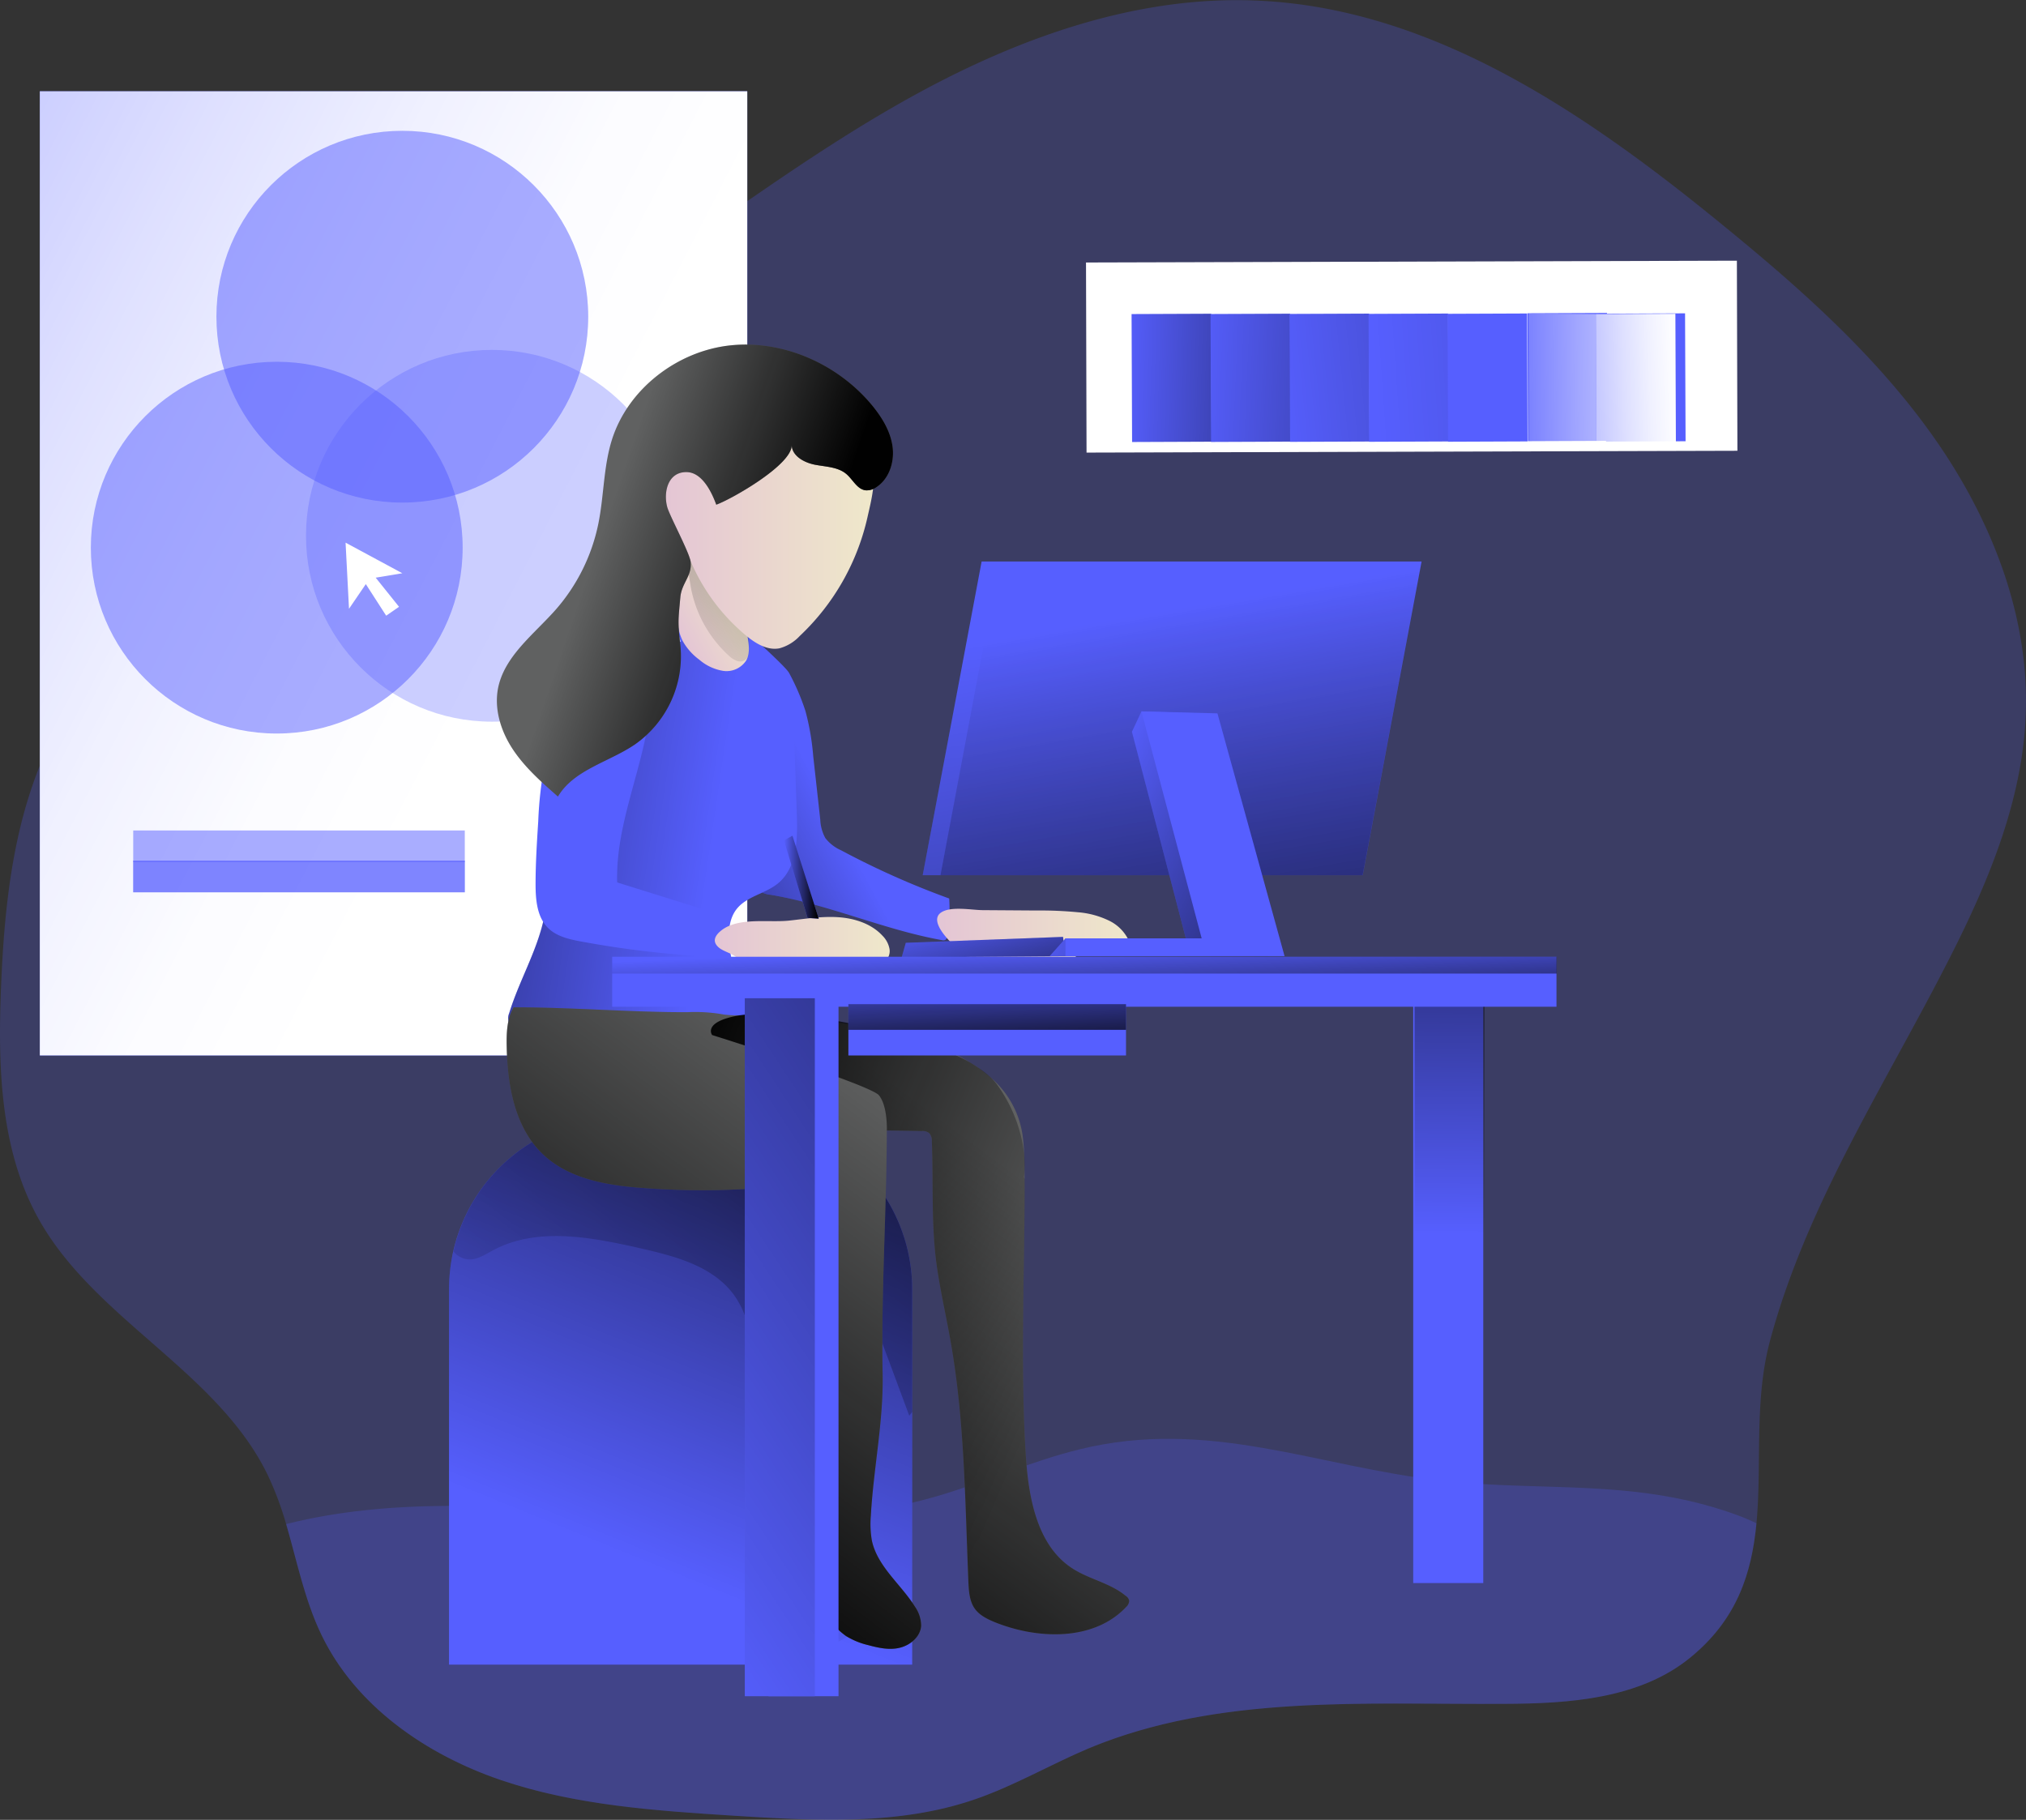 <svg id="Layer_1" data-name="Layer 1" xmlns="http://www.w3.org/2000/svg" xmlns:xlink="http://www.w3.org/1999/xlink" viewBox="0 0 548.4 492.64"><rect x="0" y="0" width="548.4" height="492.64" fill="#333333" stroke="none"/><defs><linearGradient id="linear-gradient" x1="392.53" y1="334.16" x2="394.32" y2="169.39" gradientUnits="userSpaceOnUse"><stop offset="0" stop-color="#010101" stop-opacity="0"/><stop offset="0.95" stop-color="#010101"/></linearGradient><linearGradient id="linear-gradient-2" x1="-211.48" y1="-8.75" x2="472.35" y2="343.85" gradientUnits="userSpaceOnUse"><stop offset="0" stop-color="#fff" stop-opacity="0"/><stop offset="0.07" stop-color="#fff" stop-opacity="0.22"/><stop offset="0.16" stop-color="#fff" stop-opacity="0.45"/><stop offset="0.25" stop-color="#fff" stop-opacity="0.65"/><stop offset="0.33" stop-color="#fff" stop-opacity="0.8"/><stop offset="0.4" stop-color="#fff" stop-opacity="0.91"/><stop offset="0.46" stop-color="#fff" stop-opacity="0.98"/><stop offset="0.51" stop-color="#fff"/></linearGradient><linearGradient id="linear-gradient-3" x1="179.76" y1="425.15" x2="265.95" y2="212.89" xlink:href="#linear-gradient"/><linearGradient id="linear-gradient-4" x1="163.16" y1="415.37" x2="393.96" y2="113.35" xlink:href="#linear-gradient"/><linearGradient id="linear-gradient-5" x1="231.88" y1="221.07" x2="142.66" y2="268.08" xlink:href="#linear-gradient"/><linearGradient id="linear-gradient-6" x1="199.57" y1="233.58" x2="40.36" y2="210.07" xlink:href="#linear-gradient"/><linearGradient id="linear-gradient-7" x1="244.1" y1="131.12" x2="263.72" y2="131.12" gradientTransform="translate(-86.94 171.4) rotate(-27.97)" gradientUnits="userSpaceOnUse"><stop offset="0" stop-color="#e4c5d5"/><stop offset="0.42" stop-color="#e9d3cf"/><stop offset="1" stop-color="#efe8ca"/></linearGradient><linearGradient id="linear-gradient-8" x1="187.73" y1="186" x2="281.75" y2="53.5" xlink:href="#linear-gradient"/><linearGradient id="linear-gradient-9" x1="200.34" y1="257.67" x2="247.66" y2="257.67" gradientTransform="matrix(1, 0, 0, 1, 0, 0)" xlink:href="#linear-gradient-7"/><linearGradient id="linear-gradient-10" x1="260.51" y1="257.01" x2="312.88" y2="257.01" gradientTransform="matrix(1, 0, 0, 1, 0, 0)" xlink:href="#linear-gradient-7"/><linearGradient id="linear-gradient-11" x1="263.04" y1="244.89" x2="274.44" y2="290.83" xlink:href="#linear-gradient"/><linearGradient id="linear-gradient-12" x1="312.32" y1="165.42" x2="360.05" y2="445.39" xlink:href="#linear-gradient"/><linearGradient id="linear-gradient-13" x1="314.77" y1="165.66" x2="362.11" y2="443.38" xlink:href="#linear-gradient"/><linearGradient id="linear-gradient-14" x1="292.9" y1="220.45" x2="390.19" y2="265.92" xlink:href="#linear-gradient"/><linearGradient id="linear-gradient-15" x1="265.11" y1="306.88" x2="170.02" y2="435.1" xlink:href="#linear-gradient"/><linearGradient id="linear-gradient-16" x1="292.54" y1="373.72" x2="167" y2="319.76" xlink:href="#linear-gradient"/><linearGradient id="linear-gradient-17" x1="293.31" y1="255.42" x2="294.51" y2="286.1" xlink:href="#linear-gradient"/><linearGradient id="linear-gradient-18" x1="266.37" y1="257.3" x2="267.97" y2="291.49" xlink:href="#linear-gradient"/><linearGradient id="linear-gradient-19" x1="185.98" y1="145.32" x2="243.33" y2="145.32" gradientTransform="matrix(1, 0, 0, 1, 0, 0)" xlink:href="#linear-gradient-7"/><linearGradient id="linear-gradient-20" x1="168.3" y1="150.15" x2="226.71" y2="170.09" xlink:href="#linear-gradient"/><linearGradient id="linear-gradient-21" x1="235.34" y1="153.05" x2="312.28" y2="94.91" gradientTransform="translate(222.96 -162.91) rotate(38.84)" xlink:href="#linear-gradient"/><linearGradient id="linear-gradient-22" x1="250.45" y1="140.58" x2="360.79" y2="59.93" gradientTransform="translate(222.96 -162.99) rotate(38.84)" xlink:href="#linear-gradient"/><linearGradient id="linear-gradient-23" x1="268.41" y1="129.1" x2="430.94" y2="-30.21" gradientTransform="translate(222.96 -163.08) rotate(38.84)" xlink:href="#linear-gradient"/><linearGradient id="linear-gradient-24" x1="289.62" y1="110.91" x2="532.55" y2="-112.23" gradientTransform="translate(222.96 -163.16) rotate(38.84)" gradientUnits="userSpaceOnUse"><stop offset="0" stop-color="#010101" stop-opacity="0"/><stop offset="0.36" stop-color="#010101" stop-opacity="0.36"/><stop offset="0.95" stop-color="#010101"/></linearGradient><linearGradient id="linear-gradient-25" x1="313.43" y1="91.43" x2="431.59" y2="-5.3" gradientTransform="translate(215.04 -164.51) rotate(38.6)" xlink:href="#linear-gradient-2"/><linearGradient id="linear-gradient-26" x1="316.79" y1="90.28" x2="392.99" y2="24.48" gradientTransform="translate(222.96 -163.41) rotate(38.84)" xlink:href="#linear-gradient-2"/><linearGradient id="linear-gradient-27" x1="155.28" y1="401.47" x2="434.16" y2="217.69" xlink:href="#linear-gradient"/><linearGradient id="linear-gradient-28" x1="212.19" y1="237.46" x2="221.62" y2="237.46" xlink:href="#linear-gradient"/></defs><title>Designer 3</title><path d="M555.18,195.07c-.75,22.8-9.63,44.51-19.88,64.85C518,294.3,496.1,327.28,486,364.78c-4.44,16.35-2.2,33.62-3.72,49.59-1.29,13.51-5.23,26.11-18.1,36.51-13.62,11-32.48,12.3-50,12.37-38,.23-77.45-2.58-112.52,12-10.39,4.37-20.18,10.14-30.85,13.82-20.72,7.17-43.34,5.84-65.23,4.47-21.33-1.36-43-2.8-63.19-9.67s-39.24-20-48.53-39.28c-4.56-9.45-6.61-19.88-9.57-30a87.27,87.27,0,0,0-5-13.32c-13.58-28-46.67-42-61.89-69.1C6.86,313.43,6.25,290.81,7.12,269.3c.91-22.66,3.38-45.81,13.25-66.23,10.21-21.13,27.7-37.87,46.22-52.33,33.74-26.37,71.76-46.56,107.43-70.16,27.06-17.92,52.83-37.84,81.33-53.36s60.34-26.68,92.71-25c47.13,2.35,88.65,30.89,125.15,60.76,20.84,17,41.22,35.06,56.78,57S556.13,168.2,555.18,195.07Z" transform="translate(-6.84 -2.01)" fill="#565fff" opacity="0.24" style="isolation:isolate"/><path d="M482.28,414.37c-1.29,13.51-5.23,26.11-18.1,36.51-13.62,11-32.48,12.3-50,12.37-38,.23-77.45-2.58-112.52,12-10.39,4.37-20.18,10.14-30.85,13.82-20.72,7.17-43.34,5.84-65.23,4.47-21.33-1.36-43-2.8-63.19-9.67s-39.24-20-48.53-39.28c-4.56-9.45-6.61-19.88-9.57-30,56.74-14.31,118.93,8.69,175.52-7.36,13.28-3.8,25.92-9.64,39.35-12.9,34.91-8.54,63.91,4.66,97.83,8.5,28.27,3.15,53.36-.84,81.33,9.79C479.63,413.16,481,413.73,482.28,414.37Z" transform="translate(-6.84 -2.01)" fill="#565fff" opacity="0.24" style="isolation:isolate"/><rect x="382.53" y="270.23" width="18.96" height="158.31" fill="#565fff"/><rect x="382.88" y="270.23" width="18.96" height="158.31" fill="url(#linear-gradient)"/><rect x="10.78" y="24.71" width="191.49" height="261" fill="#565fff"/><rect x="10.78" y="24.71" width="191.49" height="261" fill="url(#linear-gradient-2)"/><circle cx="133.15" cy="145.04" r="50.32" fill="#565fff" opacity="0.3" style="isolation:isolate"/><path d="M168.13,302.46h32.19A46.59,46.59,0,0,1,246.91,349V450.62a0,0,0,0,1,0,0H121.54a0,0,0,0,1,0,0V349A46.59,46.59,0,0,1,168.13,302.46Z" fill="#565fff"/><path d="M253.75,351.08V452.63H128.37V351.08a43.71,43.71,0,0,1,1.18-10.29A46.53,46.53,0,0,1,175,304.47h32.18A46.59,46.59,0,0,1,253.75,351.08Z" transform="translate(-6.84 -2.01)" fill="url(#linear-gradient-3)"/><path d="M253.75,351.08v33.16c-.26.34-.53.69-.79,1q-6.6-17.76-13.21-35.6c-6.6,12.38-8.08,26.91-7.13,40.88s4.13,27.7,6.41,41.51c.53,3.19,1,6.57-.26,9.56-2.59,6.15-11.54,7.37-17.12,3.72s-8.27-10.36-9.68-16.88c-4-18.71.19-38.14-1-57.23-.46-6.68-1.67-13.62-5.73-19-5.81-7.62-15.94-10.2-25.31-12.33-13.29-3-27.93-5.81-39.85.72-1.9,1-3.83,2.32-6,2.35a5.8,5.8,0,0,1-4.51-2.16A46.53,46.53,0,0,1,175,304.47h32.18A46.59,46.59,0,0,1,253.75,351.08Z" transform="translate(-6.84 -2.01)" fill="url(#linear-gradient-4)"/><path d="M177.82,172.05c-1.77,5.31-1.19,11.08-.58,16.65.11,1,.5,2.35,1.54,2.41a2.15,2.15,0,0,0,1.15-.39,16,16,0,0,0,3.95-3.37,6.68,6.68,0,0,1,2.15-2c2.07-.93,4.24.88,6.29,1.87a9.19,9.19,0,0,0,5.54.76c.49-.09,1.07-.3,1.18-.79a1.24,1.24,0,0,0-.11-.73c-1.06-2.78-3.76-4.56-5.51-7a16.37,16.37,0,0,1-2.71-8.11c-.23-2.24.76-6.24-1.18-7.86C185,159.69,178.94,168.69,177.82,172.05Z" transform="translate(-6.84 -2.01)" fill="none" stroke="#565fff" stroke-miterlimit="10" stroke-width="0.95"/><path d="M206.3,170.55c1.5,1.46,13.19,11.78,14.14,13.65a61.48,61.48,0,0,1,4.42,10.29,67.5,67.5,0,0,1,2.1,12.17l1.91,17.22a11.29,11.29,0,0,0,1.37,5,11,11,0,0,0,4.25,3.3,223.47,223.47,0,0,0,29.28,13.06,41.83,41.83,0,0,1-.59,10.3,1.28,1.28,0,0,1-.44.9,1.31,1.31,0,0,1-.92.07c-15.8-2.83-30.68-9.67-46.51-12.29a5.46,5.46,0,0,1-2.57-.86,5.33,5.33,0,0,1-1.44-2.28c-1.27-3.07-2.55-6.15-3.56-9.32-1.46-4.57-2.37-9.3-3.75-13.89-.82-2.75-1.82-5.47-2.37-8.29-.84-4.32-.62-8.76-.39-13.15a37.23,37.23,0,0,1,1.07-8.3C203.92,182.5,200.08,164.5,206.3,170.55Z" transform="translate(-6.84 -2.01)" fill="#565fff"/><path d="M215.91,185.51c1.5,1.46,3.58-3.18,4.53-1.31a61.48,61.48,0,0,1,4.42,10.29,67.5,67.5,0,0,1,2.1,12.17l1.91,17.22a11.29,11.29,0,0,0,1.37,5,11,11,0,0,0,4.25,3.3,223.47,223.47,0,0,0,29.28,13.06,41.83,41.83,0,0,1-.59,10.3,1.28,1.28,0,0,1-.44.9,1.31,1.31,0,0,1-.92.07c-15.8-2.83-30.68-9.67-46.51-12.29a5.46,5.46,0,0,1-2.57-.86,5.33,5.33,0,0,1-1.44-2.28c-1.27-3.07-2.55-6.15-3.56-9.32-1.46-4.57-2.37-9.3-3.75-13.89-.82-2.75-1.82-5.47-2.37-8.29-.84-4.32-.62-8.76-.39-13.15a37.23,37.23,0,0,1,1.07-8.3C203.92,182.5,209.7,179.46,215.91,185.51Z" transform="translate(-6.84 -2.01)" fill="url(#linear-gradient-5)"/><path d="M221.68,197.88l.86,24.91c.22,6.61,0,14.21-5.19,18.42-3.4,2.74-8.37,3.44-11.08,6.84-1.76,2.2-2.21,5.15-2.13,7.95.16,5.62,2.19,11,4.3,16.25a8.77,8.77,0,0,1,.95,4.28c-.32,2.78-3.09,4.57-5.66,5.78a63.07,63.07,0,0,1-38.93,4.53A64.92,64.92,0,0,1,146.12,280a3.36,3.36,0,0,1-1.56-1.36,3.3,3.3,0,0,1,.1-2.33c2.66-8.71,7.49-16.73,9.4-25.63,1.85-8.64.84-17.59,1.23-26.4a83.18,83.18,0,0,1,5.37-25.92c1.89-5,4.34-9.87,8.18-13.6,6.56-6.39,16.22-8.53,25.42-9.45a23.14,23.14,0,0,1,7.29.12c3.17.7,5.77,2.57,8.61,4,2.29,1.16,5.52,1.47,7.6,2.73C222.32,184.93,221.52,193.16,221.68,197.88Z" transform="translate(-6.84 -2.01)" fill="#565fff"/><path d="M221.68,197.88l.86,24.91c.22,6.61,0,14.21-5.19,18.42-3.4,2.74-8.37,3.44-11.08,6.84-1.76,2.2-2.21,5.15-2.13,7.95.16,5.62,2.19,11,4.3,16.25a8.77,8.77,0,0,1,.95,4.28c-.32,2.78-3.09,4.57-5.66,5.78a63.07,63.07,0,0,1-38.93,4.53A64.92,64.92,0,0,1,146.12,280a3.36,3.36,0,0,1-1.56-1.36,3.3,3.3,0,0,1,.1-2.33c2.66-8.71,7.49-16.73,9.4-25.63,1.85-8.64.84-17.59,1.23-26.4a83.18,83.18,0,0,1,5.37-25.92c1.89-5,4.34-9.87,8.18-13.6,6.56-6.39,16.22-8.53,25.42-9.45a23.14,23.14,0,0,1,7.29.12c3.17.7,5.77,2.57,8.61,4,2.29,1.16,5.52,1.47,7.6,2.73C222.32,184.93,221.52,193.16,221.68,197.88Z" transform="translate(-6.84 -2.01)" fill="url(#linear-gradient-6)"/><path d="M192,152.87a78.07,78.07,0,0,0-1.77,12.07c-.26,3.78-.2,7.78,1.68,11.07a16,16,0,0,0,4.19,4.56,13.09,13.09,0,0,0,6.49,3.05,6.34,6.34,0,0,0,6.24-2.83c1.05-1.91.73-4.24.37-6.38l-1.06-6.49A19.84,19.84,0,0,0,206,160.8c-2.37-3.94-7.07-5.73-11.46-7.08" transform="translate(-6.84 -2.01)" fill="url(#linear-gradient-7)"/><path d="M204.05,179.44a6.27,6.27,0,0,0,2.38,1.51,2.41,2.41,0,0,0,2.58-.7,3.67,3.67,0,0,0,.51-2c.11-2.31.2-4.62.25-6.94a19.63,19.63,0,0,0-.42-5.52c-.75-2.85-2.66-5.24-4.62-7.44s-5.54-6.33-8.91-6.2c-3.7.14-2.51,5.55-2.14,7.92A33.13,33.13,0,0,0,204.05,179.44Z" transform="translate(-6.84 -2.01)" fill="url(#linear-gradient-8)"/><path d="M161.94,183.58c-1.77,3.7-2.7,7.74-3.84,11.69-1.24,4.27-2.73,8.46-3.69,12.8a107.08,107.08,0,0,0-1.88,16.29c-.36,5.65-.72,11.3-.72,17,0,4.23.38,8.89,3.39,11.87,2.33,2.3,5.74,3.06,9,3.66A265.65,265.65,0,0,0,199.41,261a3.28,3.28,0,0,0,2.43-.53,3.12,3.12,0,0,0,.79-1.83,35.59,35.59,0,0,0,.52-8.62l-29.25-9.13c-.46-15.39,6.63-30,8.71-45.2a85.27,85.27,0,0,1,1.42-9.44c.79-3.11,2.14-6.06,2.9-9.17.6-2.51,1.35-7.78-1.83-8.93-2.44-.88-6.59,1-8.8,1.89A28.32,28.32,0,0,0,161.94,183.58Z" transform="translate(-6.84 -2.01)" fill="#565fff"/><path d="M220.44,251.22c4.41-.47,8.83-1.21,13.26-.92s9,1.74,12,5a6.81,6.81,0,0,1,1.91,3.56,3.61,3.61,0,0,1-1.49,3.58c-1.38.83-3.13.35-4.74.34-3.78,0-7.45,2.66-11.08,1.65-2.26-.64-4.09-2.63-6.43-2.71-2.79-.1-4.91,2.54-7.62,3.22-2.21.56-4.54-.25-6.5-1.41-1.47-.87-2.8-1.95-4.25-2.85-1.25-.79-3.08-1.26-4.17-2.24-1.75-1.56-1-3.14.69-4.5C206.65,250.2,214.9,251.82,220.44,251.22Z" transform="translate(-6.84 -2.01)" fill="url(#linear-gradient-9)"/><path d="M287.53,248.49a104.75,104.75,0,0,1,11.07.47,23.52,23.52,0,0,1,8.57,2.34,11.32,11.32,0,0,1,5.71,6.56c-4.31,2.37-10.28-.18-14.3,2.65a31.5,31.5,0,0,0-2.37,2.12c-3.27,2.84-7.93,3.38-12.26,3.37a26.41,26.41,0,0,1-10.42-1.68c-3.07-1.32-16.85-11.87-12-15.26,2.62-1.83,8.34-.69,11.29-.67Z" transform="translate(-6.84 -2.01)" fill="url(#linear-gradient-10)"/><polygon points="244.06 259.18 245.18 255.22 287.74 253.62 288.4 258.83 244.06 259.18" fill="#565fff"/><polygon points="244.06 259.18 245.18 255.22 287.74 253.62 288.4 258.83 244.06 259.18" fill="url(#linear-gradient-11)"/><polygon points="368.85 236.92 249.76 236.92 265.71 152 384.8 152 368.85 236.92" fill="#565fff"/><polygon points="384.78 151.99 368.84 236.92 249.76 236.92 265.69 151.99 384.78 151.99" fill="url(#linear-gradient-12)"/><polygon points="384.78 151.99 368.84 236.92 254.58 236.92 270.51 151.99 384.78 151.99" fill="url(#linear-gradient-13)"/><polygon points="306.39 198.1 320.99 254.02 288.4 254.02 284.13 258.83 343.43 258.83 325.27 193.11 308.97 192.58 306.39 198.1" fill="#565fff"/><polygon points="306.39 198.1 320.99 254.02 288.4 254.02 284.13 258.83 343.43 258.83 325.27 193.11 308.97 192.58 306.39 198.1" fill="url(#linear-gradient-14)"/><polygon points="308.97 192.58 325.27 254.02 288.4 254.02 288.4 258.83 347.71 258.83 329.54 193.11 308.97 192.58" fill="#565fff"/><path d="M312.5,435.32a2.51,2.51,0,0,1-.87,1.75c-8.69,9.18-23.72,8.8-35.45,4.1-2.05-.84-4.17-1.86-5.46-3.65-1.44-2-1.63-4.66-1.75-7.17-.91-21.93-1-44-4.89-65.65-1.29-7.29-3-14.5-3.91-21.86-1.25-10.55-.68-21.25-1.1-31.88a3.14,3.14,0,0,0-.69-2.2,2.87,2.87,0,0,0-2.08-.57c-3.15-.07-6.26-.11-9.41-.15-.08,22.32-1.56,43.57-1.14,65.88.26,12.83-2.47,25.54-3.19,38.37a26.43,26.43,0,0,0,.27,6.71c1.48,7.06,7.85,11.84,11.68,17.95a9.14,9.14,0,0,1,1.67,5.17c-.19,2.92-2.84,5.19-5.69,5.92s-5.84.07-8.65-.69a20.31,20.31,0,0,1-6-2.46,21.11,21.11,0,0,1-3.94-3.69c-2.28-2.58-4.48-5.27-6.57-8a11.55,11.55,0,0,1-2-3.45c-1.06-3.42,1-6.91,2.46-10.17a35,35,0,0,0,2-22.77,67,67,0,0,1-2.58-17q-.18-28.69-.88-57.38A212,212,0,0,1,181,323.6c-9.72-.68-20.12-2.39-27.18-9.11-7.62-7.21-9.6-18.55-9.82-29-.08-3.72,0-7.59,1.86-10.78,14.07-.11,33.16,1.41,47.24,1.29a44.09,44.09,0,0,1,9.68.65,35.13,35.13,0,0,0,4.25.23c7.13.26,21.78.68,36.39,3.56a.34.34,0,0,0,.19,0c9.34,1.86,18.64,4.71,25.92,9.26.68.42,1.37.84,2,1.29a46,46,0,0,1,3.65,2.85l.11.11a25.3,25.3,0,0,1,8.46,16.28c.12,1.14.23,2.47.31,3.95s.11,3.19.11,5c0,.64,0,1.33,0,2.05.19,19-1.33,51,.42,75.9.79,11,3.22,23.49,12.56,29.48,4.51,2.92,10.13,3.91,14.3,7.33A2.21,2.21,0,0,1,312.5,435.32Z" transform="translate(-6.84 -2.01)" fill="#606161"/><path d="M312.5,435.32a2.51,2.51,0,0,1-.87,1.75c-8.69,9.18-23.72,8.8-35.45,4.1-2.05-.84-4.17-1.86-5.46-3.65-1.44-2-1.63-4.66-1.75-7.17-.91-21.93-1-44-4.89-65.65-1.29-7.29-3-14.5-3.91-21.86-1.25-10.55-.68-21.25-1.1-31.88a3.14,3.14,0,0,0-.69-2.2,2.87,2.87,0,0,0-2.08-.57c-3.15-.07-6.26-.11-9.41-.15-.08,22.32-1.56,43.57-1.14,65.88.26,12.83-2.47,25.54-3.19,38.37a26.43,26.43,0,0,0,.27,6.71c1.48,7.06,7.85,11.84,11.68,17.95a9.14,9.14,0,0,1,1.67,5.17c-.19,2.92-2.84,5.19-5.69,5.92s-5.84.07-8.65-.69a20.31,20.31,0,0,1-6-2.46,21.11,21.11,0,0,1-3.94-3.69c-2.28-2.58-4.48-5.27-6.57-8a11.55,11.55,0,0,1-2-3.45c-1.06-3.42,1-6.91,2.46-10.17a35,35,0,0,0,2-22.77,67,67,0,0,1-2.58-17q-.18-28.69-.88-57.38A212,212,0,0,1,181,323.6c-9.72-.68-20.12-2.39-27.18-9.11-7.62-7.21-9.6-18.55-9.82-29-.08-3.72,0-7.59,1.86-10.78,14.07-.11,33.16,1.41,47.24,1.29a44.09,44.09,0,0,1,9.68.65,35.13,35.13,0,0,0,4.25.23c7.13.26,21.78.68,36.39,3.56a.34.34,0,0,0,.19,0c9.34,1.86,18.64,4.71,25.92,9.26.68.42,1.37.84,2,1.29a46,46,0,0,1,3.65,2.85l.11.11a25.3,25.3,0,0,1,8.46,16.28c.12,1.14.23,2.47.31,3.95s.11,3.19.11,5c0,.64,0,1.33,0,2.05.19,19-1.33,51,.42,75.9.79,11,3.22,23.49,12.56,29.48,4.51,2.92,10.13,3.91,14.3,7.33A2.21,2.21,0,0,1,312.5,435.32Z" transform="translate(-6.84 -2.01)" fill="url(#linear-gradient-15)"/><path d="M312.5,435.32a2.51,2.51,0,0,1-.87,1.75c-8.69,9.18-23.72,8.8-35.45,4.1-2.05-.84-4.17-1.86-5.46-3.65-1.44-2-1.63-4.66-1.75-7.17-.91-21.93-1-44-4.89-65.65-1.29-7.29-3-14.5-3.91-21.86-1.25-10.55-.68-21.25-1.1-31.88a3.14,3.14,0,0,0-.69-2.2,2.87,2.87,0,0,0-2.08-.57c-3.15-.07-6.26-.11-9.41-.15,0,0,.26-6.6-2.13-9.52S199.6,282.2,199.6,282.2s-2.73-3.61,7.44-5.35c.72-.08,1.52-.19,2.35-.31,6.3-.75,20.27.69,34,3.87a.34.34,0,0,0,.19,0c9.68,2.28,19.2,5.43,25.92,9.26.68.42,1.37.84,2,1.29a24.09,24.09,0,0,1,3.65,2.85l.11.11a15.58,15.58,0,0,1,1.78,2.13,40.09,40.09,0,0,1,7,18.1,29.58,29.58,0,0,1,.11,5,10.17,10.17,0,0,1-.15,1.48l.19.57c.19,19-1.33,51,.42,75.9.79,11,3.22,23.49,12.56,29.48,4.51,2.92,10.13,3.91,14.3,7.33A2.21,2.21,0,0,1,312.5,435.32Z" transform="translate(-6.84 -2.01)" fill="url(#linear-gradient-16)"/><rect x="165.71" y="259" width="255.6" height="13.53" fill="#565fff"/><rect x="208.01" y="270.23" width="18.96" height="188.94" fill="#565fff"/><rect x="165.71" y="259" width="255.66" height="4.55" fill="url(#linear-gradient-17)"/><rect x="229.64" y="271.83" width="75.15" height="13.89" fill="#565fff"/><rect x="229.64" y="271.83" width="75.15" height="6.95" fill="url(#linear-gradient-18)"/><path d="M223.32,174.17a11.74,11.74,0,0,1-5.49,3.34c-3.34.65-6.58-1.38-9.19-3.57a53.33,53.33,0,0,1-14.79-19.87,64,64,0,0,0-3.06-6.81c-1.44-2.48-3.43-4.68-4.36-7.39s-.47-9.2,2.1-10.46a18,18,0,0,1,2.5-.76c3.1-1,5.39-.74,7.45-3.27,4.59-5.64,10.11-11.45,17.34-12.28,4.8-.55,9.54,1.24,13.93,3.25s10.49,5.24,12.61,9.83.34,11.16-.68,15.71A63.23,63.23,0,0,1,223.32,174.17Z" transform="translate(-6.84 -2.01)" fill="url(#linear-gradient-19)"/><path d="M221.13,122.48c.11,3,3.41,4.78,6.35,5.34s6.22.59,8.49,2.54c1.76,1.51,2.89,4.11,5.19,4.38a4.48,4.48,0,0,0,3-.91c3.44-2.31,4.85-6.88,4.27-11s-2.83-7.78-5.45-11C233.79,100.65,219,94,204.6,95.5s-27.8,11.77-32.14,25.6c-2.3,7.35-2.13,15.23-3.68,22.78a50.7,50.7,0,0,1-11.37,23c-6,6.85-14.17,12.76-15.81,21.7-1,5.72.94,11.67,4.2,16.5s7.68,8.72,12.06,12.56c4.36-7.32,13.87-9.33,20.89-14.14A29.21,29.21,0,0,0,191,176.63c-.73-6.39-.57-6.63,0-13,.37-3.8,3.21-5.75,2.78-9.54-.28-2.43-5.65-12.39-6.31-14.75-1.1-3.92.05-9.55,5.16-9.53,4.28,0,6.88,5.48,8.09,8.82C204.88,137.14,221.33,127.77,221.13,122.48Z" transform="translate(-6.84 -2.01)" fill="#606161"/><path d="M221.13,122.48c.11,3,3.41,4.78,6.35,5.34s6.22.59,8.49,2.54c1.76,1.51,2.89,4.11,5.19,4.38a4.48,4.48,0,0,0,3-.91c3.44-2.31,4.85-6.88,4.27-11s-2.83-7.78-5.45-11C233.79,100.65,219,94,204.6,95.5s-27.8,11.77-32.14,25.6c-2.3,7.35-2.13,15.23-3.68,22.78a50.7,50.7,0,0,1-11.37,23c-6,6.85-14.17,12.76-15.81,21.7-1,5.72.94,11.67,4.2,16.5s7.68,8.72,12.06,12.56c4.36-7.32,13.87-9.33,20.89-14.14A29.21,29.21,0,0,0,191,176.63c-.73-6.39-.57-6.63,0-13,.37-3.8,3.21-5.75,2.78-9.54-.28-2.43-5.65-12.39-6.31-14.75-1.1-3.92.05-9.55,5.16-9.53,4.28,0,6.88,5.48,8.09,8.82C204.88,137.14,221.33,127.77,221.13,122.48Z" transform="translate(-6.84 -2.01)" fill="url(#linear-gradient-20)"/><rect x="300.88" y="72.81" width="176.18" height="51.46" transform="translate(-7.12 -0.91) rotate(-0.16)" fill="#fff"/><rect x="313.21" y="86.99" width="21.52" height="34.63" transform="translate(-7.26 -0.71) rotate(-0.23)" fill="#565fff"/><rect x="313.21" y="86.99" width="21.52" height="34.63" transform="translate(-7.26 -0.71) rotate(-0.23)" fill="url(#linear-gradient-21)"/><rect x="334.59" y="86.97" width="21.52" height="34.63" transform="translate(-7.26 -0.62) rotate(-0.23)" fill="#565fff"/><rect x="334.59" y="86.97" width="21.52" height="34.63" transform="translate(-7.26 -0.62) rotate(-0.23)" fill="url(#linear-gradient-22)"/><rect x="355.98" y="86.95" width="21.52" height="34.63" transform="translate(-7.26 -0.54) rotate(-0.23)" fill="#565fff"/><rect x="355.98" y="86.95" width="21.52" height="34.63" transform="translate(-7.26 -0.54) rotate(-0.23)" fill="url(#linear-gradient-23)"/><rect x="377.36" y="86.93" width="21.52" height="34.63" transform="translate(-7.26 -0.45) rotate(-0.23)" fill="#565fff"/><rect x="377.36" y="86.93" width="21.52" height="34.63" transform="translate(-7.26 -0.45) rotate(-0.23)" fill="url(#linear-gradient-24)"/><rect x="398.74" y="86.91" width="21.52" height="34.63" transform="translate(-7.26 -0.36) rotate(-0.23)" fill="#565fff"/><rect x="420.38" y="86.77" width="21.52" height="34.63" transform="translate(-7.26 -0.28) rotate(-0.23)" fill="#565fff"/><rect x="441.51" y="86.87" width="21.52" height="34.63" transform="translate(-7.26 -0.19) rotate(-0.23)" fill="#565fff"/><polygon points="432.11 119.65 413.88 119.5 413.74 84.86 431.97 85.02 432.11 119.65" fill="url(#linear-gradient-25)"/><rect x="438.89" y="86.99" width="21.52" height="34.63" transform="translate(-7.26 -0.2) rotate(-0.23)" fill="url(#linear-gradient-26)"/><rect x="201.6" y="270.23" width="18.96" height="188.94" fill="#565fff"/><rect x="201.6" y="270.23" width="18.96" height="188.94" fill="url(#linear-gradient-27)"/><polygon points="218.6 248.5 212.19 227.48 214.5 226.24 221.62 248.68 218.6 248.5" fill="#565fff"/><polygon points="218.6 248.5 212.19 227.48 214.5 226.24 221.62 248.68 218.6 248.5" fill="url(#linear-gradient-28)"/><circle cx="108.9" cy="85.73" r="50.32" fill="#565fff" opacity="0.51" style="isolation:isolate"/><circle cx="74.91" cy="148.25" r="50.32" fill="#565fff" opacity="0.51" style="isolation:isolate"/><polygon points="93.54 146.9 94.47 164.8 99.02 158.12 104.53 166.67 108.01 164.26 101.69 156.38 108.9 155.18 93.54 146.9" fill="#fff"/><rect x="36.06" y="224.81" width="89.75" height="8.55" fill="#565fff" opacity="0.51" style="isolation:isolate"/><rect x="36.06" y="233" width="89.75" height="8.55" fill="#565fff" opacity="0.51" style="isolation:isolate"/><rect x="36.06" y="233" width="89.75" height="8.55" fill="#565fff" opacity="0.51" style="isolation:isolate"/></svg>